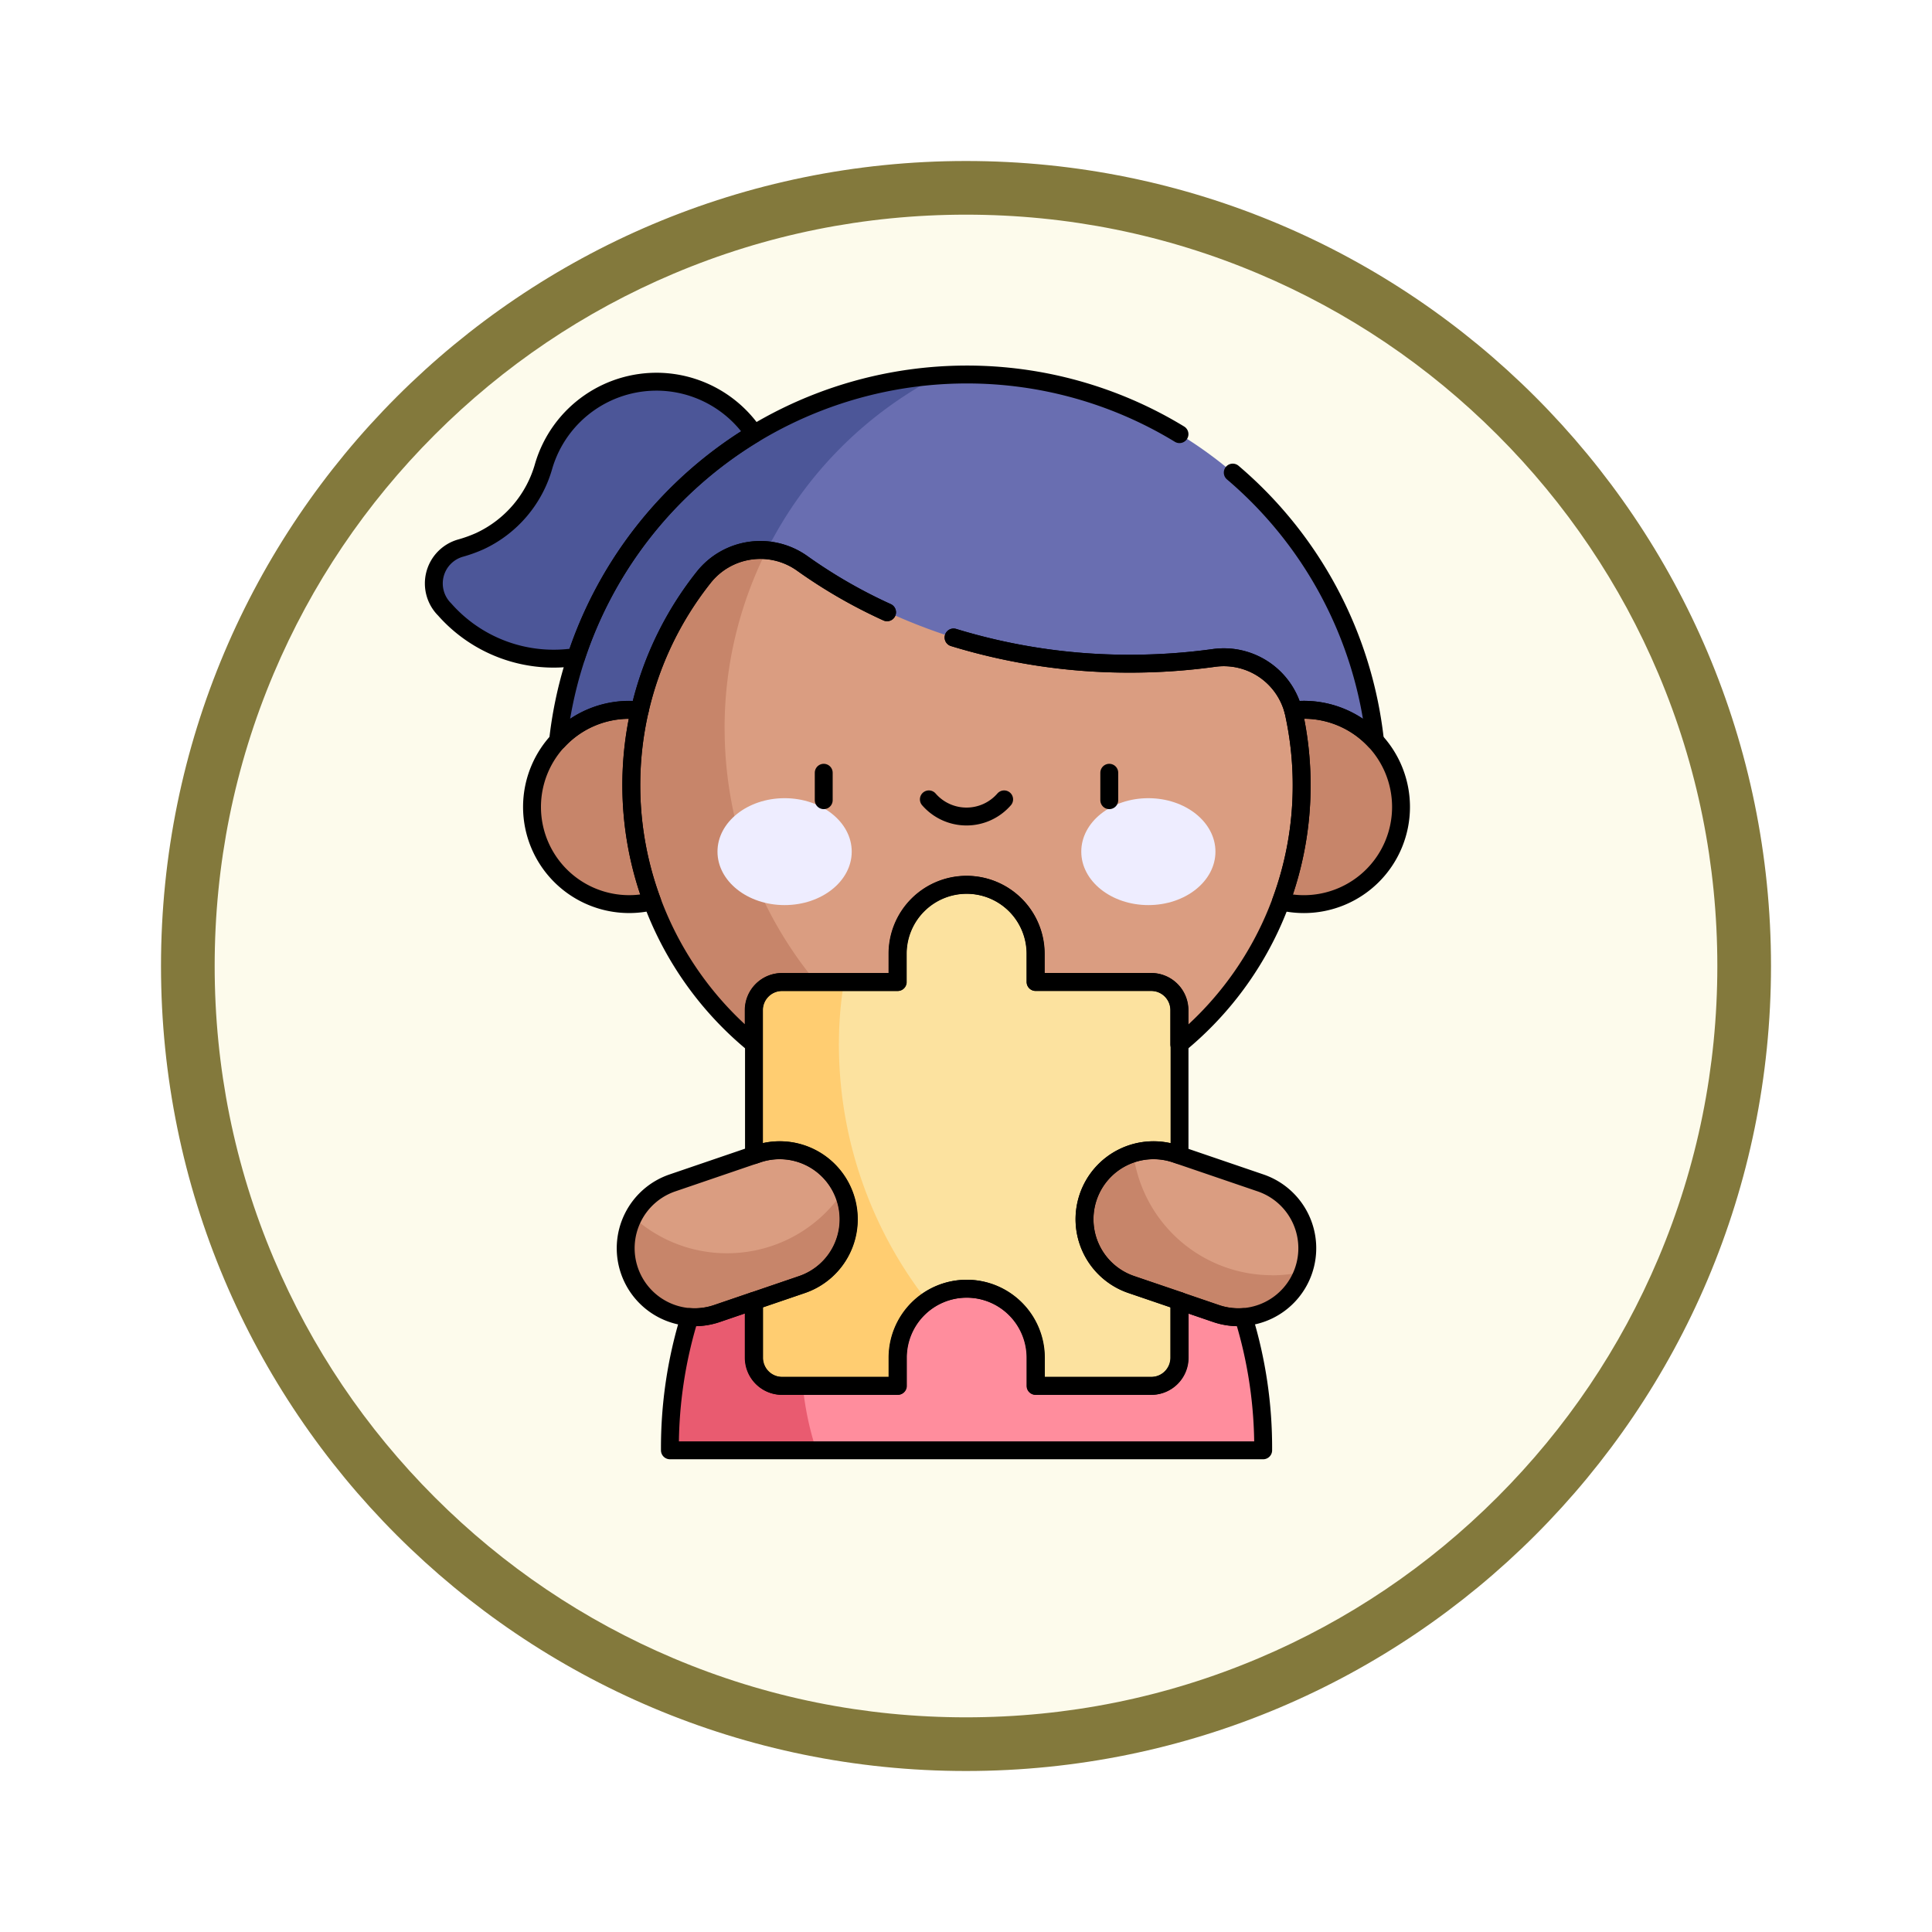 <svg xmlns="http://www.w3.org/2000/svg" xmlns:xlink="http://www.w3.org/1999/xlink" width="108" height="108" viewBox="0 0 108 108">
  <defs>
    <filter id="Trazado_904820" x="0" y="0" width="108" height="108" filterUnits="userSpaceOnUse">
      <feOffset dy="3" input="SourceAlpha"/>
      <feGaussianBlur stdDeviation="3" result="blur"/>
      <feFlood flood-opacity="0.161"/>
      <feComposite operator="in" in2="blur"/>
      <feComposite in="SourceGraphic"/>
    </filter>
    <clipPath id="clip-path">
      <path id="path165" d="M0-682.665H61.956v61.956H0Z" transform="translate(0 682.665)"/>
    </clipPath>
  </defs>
  <g id="Grupo_1209410" data-name="Grupo 1209410" transform="translate(-620 -1025.852)">
    <g id="Grupo_1209079" data-name="Grupo 1209079" transform="translate(629 1031.852)">
      <g id="Grupo_1207936" data-name="Grupo 1207936" transform="translate(0 0)">
        <g id="Grupo_1201662" data-name="Grupo 1201662">
          <g id="Grupo_1173585" data-name="Grupo 1173585">
            <g id="Grupo_1173428" data-name="Grupo 1173428">
              <g id="Grupo_1171958" data-name="Grupo 1171958">
                <g id="Grupo_1167341" data-name="Grupo 1167341">
                  <g id="Grupo_1166792" data-name="Grupo 1166792">
                    <g transform="matrix(1, 0, 0, 1, -9, -6)" filter="url(#Trazado_904820)">
                      <g id="Trazado_904820-2" data-name="Trazado 904820" transform="translate(9 6)" fill="#fdfbec">
                        <path d="M 45 88.5 C 39.127 88.5 33.43 87.35 28.068 85.082 C 22.889 82.891 18.236 79.755 14.241 75.759 C 10.245 71.764 7.109 67.111 4.918 61.932 C 2.65 56.57 1.5 50.873 1.5 45 C 1.5 39.127 2.65 33.43 4.918 28.068 C 7.109 22.889 10.245 18.236 14.241 14.241 C 18.236 10.245 22.889 7.109 28.068 4.918 C 33.43 2.65 39.127 1.5 45 1.5 C 50.873 1.5 56.57 2.65 61.932 4.918 C 67.111 7.109 71.764 10.245 75.759 14.241 C 79.755 18.236 82.891 22.889 85.082 28.068 C 87.35 33.43 88.5 39.127 88.5 45 C 88.5 50.873 87.35 56.57 85.082 61.932 C 82.891 67.111 79.755 71.764 75.759 75.759 C 71.764 79.755 67.111 82.891 61.932 85.082 C 56.57 87.35 50.873 88.5 45 88.5 Z" stroke="none"/>
                        <path d="M 45 3 C 39.329 3 33.829 4.11 28.653 6.299 C 23.652 8.415 19.16 11.443 15.302 15.302 C 11.443 19.16 8.415 23.652 6.299 28.653 C 4.11 33.829 3 39.329 3 45 C 3 50.671 4.11 56.171 6.299 61.347 C 8.415 66.348 11.443 70.84 15.302 74.698 C 19.16 78.557 23.652 81.585 28.653 83.701 C 33.829 85.89 39.329 87 45 87 C 50.671 87 56.171 85.89 61.347 83.701 C 66.348 81.585 70.84 78.557 74.698 74.698 C 78.557 70.84 81.585 66.348 83.701 61.347 C 85.89 56.171 87 50.671 87 45 C 87 39.329 85.89 33.829 83.701 28.653 C 81.585 23.652 78.557 19.16 74.698 15.302 C 70.84 11.443 66.348 8.415 61.347 6.299 C 56.171 4.11 50.671 3 45 3 M 45 0 C 69.853 0 90 20.147 90 45 C 90 69.853 69.853 90 45 90 C 20.147 90 -7.62939453125e-06 69.853 -7.62939453125e-06 45 C -7.62939453125e-06 20.147 20.147 0 45 0 Z" stroke="none" fill="#83793c"/>
                      </g>
                    </g>
                  </g>
                </g>
              </g>
            </g>
          </g>
        </g>
      </g>
    </g>
    <g id="g159" transform="translate(640.306 1728.539)">
      <g id="g161" transform="translate(0 -682.665)">
        <g id="g163" clip-path="url(#clip-path)">
          <g id="g169" transform="translate(17.141 48.942)">
            <path id="path171" d="M-332.25-121.287c0-7.808-3.293-12.106-3.293-12.106h-26.578s-3.293,4.3-3.293,12.106Z" transform="translate(365.414 133.393)" fill="#ff8d9d"/>
          </g>
          <g id="g173" transform="translate(10.752 0.908)">
            <path id="path175" d="M0-230.133A23,23,0,0,1,22.971-253.1a23,23,0,0,1,22.971,22.971Z" transform="translate(0 253.103)" fill="#696eb1"/>
          </g>
          <g id="g177" transform="translate(47.149 19.656)">
            <path id="path179" d="M-108.828-54.414a5.431,5.431,0,0,1-5.431,5.431,5.431,5.431,0,0,1-5.431-5.431,5.431,5.431,0,0,1,5.431-5.431,5.431,5.431,0,0,1,5.431,5.431" transform="translate(119.69 59.845)" fill="#c7856a"/>
          </g>
          <g id="g181" transform="translate(3.944 0.958)">
            <path id="path183" d="M-283.332,0a22.816,22.816,0,0,0-10.381,3.269A6.58,6.58,0,0,0-298.681.376a6.577,6.577,0,0,0-6.784,4.681,6.6,6.6,0,0,1-3.568,4.212,7.746,7.746,0,0,1-1.086.392,2.053,2.053,0,0,0-.889,3.428,8.132,8.132,0,0,0,7.354,2.654,22.881,22.881,0,0,0-1.149,7.178h9.675a22.391,22.391,0,0,1-.227-3.176A22.212,22.212,0,0,1-283.332,0" transform="translate(311.613)" fill="#4c5698"/>
          </g>
          <g id="g185" transform="translate(14.985 10.718)">
            <path id="path187" d="M-371.085-91.454a4.017,4.017,0,0,0-4.49-3.085,34.22,34.22,0,0,1-4.671.318,31.542,31.542,0,0,1-18.314-5.6,4.036,4.036,0,0,0-5.517.771,18.655,18.655,0,0,0-4.048,11.706,18.79,18.79,0,0,0,18.6,18.663A18.737,18.737,0,0,0-370.65-87.422a18.8,18.8,0,0,0-.435-4.031" transform="translate(408.125 100.582)" fill="#da9d81"/>
          </g>
          <g id="g189" transform="translate(9.433 10.719)">
            <path id="path191" d="M-107.864-100.017a22.119,22.119,0,0,1,2.358-9.967,4.029,4.029,0,0,0-3.524,1.512,18.662,18.662,0,0,0-3.576,7.443,5.5,5.5,0,0,0-.592-.033,5.431,5.431,0,0,0-5.431,5.431A5.431,5.431,0,0,0-113.2-90.2a5.439,5.439,0,0,0,1.285-.154A18.805,18.805,0,0,0-94.479-78.1a18.854,18.854,0,0,0,3.6-.32,22.222,22.222,0,0,1-16.983-21.593" transform="translate(118.63 110)" fill="#c7856a"/>
          </g>
          <g id="g193" transform="translate(19.803 24.597)">
            <path id="path195" d="M-75.171-29.931c0,1.65-1.68,2.988-3.752,2.988s-3.752-1.337-3.752-2.988,1.68-2.988,3.752-2.988,3.752,1.338,3.752,2.988" transform="translate(82.674 32.919)" fill="#eeedff"/>
          </g>
          <g id="g197" transform="translate(40.138 24.597)">
            <path id="path199" d="M0-29.931c0,1.65,1.68,2.988,3.752,2.988S7.5-28.281,7.5-29.931s-1.68-2.988-3.752-2.988S0-31.581,0-29.931" transform="translate(0 32.919)" fill="#eeedff"/>
          </g>
          <g id="g201" transform="translate(21.828 29.438)">
            <path id="path203" d="M-222.546-54.425h-6.462V-56a3.857,3.857,0,0,0-3.857-3.857A3.857,3.857,0,0,0-236.722-56v1.575h-6.462a1.575,1.575,0,0,0-1.575,1.575v19.429a1.575,1.575,0,0,0,1.575,1.575h6.462v-1.575a3.857,3.857,0,0,1,3.857-3.857,3.857,3.857,0,0,1,3.857,3.857v1.575h6.462a1.575,1.575,0,0,0,1.575-1.575V-52.85a1.575,1.575,0,0,0-1.575-1.575" transform="translate(244.759 59.857)" fill="#fce29f"/>
          </g>
          <g id="g205" transform="translate(17.141 48.942)">
            <path id="path207" d="M-73.749-69.2a16.511,16.511,0,0,1,1.5-6.908h-5.573s-3.293,4.3-3.293,12.106h8.194a16.557,16.557,0,0,1-.833-5.2" transform="translate(81.11 76.112)" fill="#e95b70"/>
          </g>
          <g id="g209" transform="translate(21.828 34.871)">
            <path id="path211" d="M-47.719-33.981a20.372,20.372,0,0,1,.284-3.392h-3.472A1.575,1.575,0,0,0-52.483-35.8v19.429a1.575,1.575,0,0,0,1.575,1.575h6.462v-1.575a3.852,3.852,0,0,1,1.658-3.168,23.316,23.316,0,0,1-4.933-14.444" transform="translate(52.483 37.373)" fill="#ffcd71"/>
          </g>
          <g id="g213" transform="translate(14.671 44.275)">
            <path id="path215" d="M-122.708-26.17h0a3.857,3.857,0,0,0-4.9-2.4l-4.74,1.618a3.857,3.857,0,0,0-2.4,4.9,3.857,3.857,0,0,0,4.9,2.4l4.74-1.618a3.857,3.857,0,0,0,2.4-4.9" transform="translate(134.956 28.782)" fill="#da9d81"/>
          </g>
          <g id="g217" transform="translate(40.317 44.275)">
            <path id="path219" d="M-2.083-26.17h0a3.857,3.857,0,0,1,4.9-2.4l4.74,1.618a3.857,3.857,0,0,1,2.4,4.9,3.857,3.857,0,0,1-4.9,2.4L.322-21.274a3.857,3.857,0,0,1-2.4-4.9" transform="translate(2.29 28.782)" fill="#da9d81"/>
          </g>
          <g id="g221" transform="translate(14.672 46.605)">
            <path id="path223" d="M-122.705-2.831c-.033-.1-.071-.19-.11-.283A7.811,7.811,0,0,1-129.287.318a7.79,7.79,0,0,1-5.249-2.024,3.845,3.845,0,0,0-.209,2.985,3.857,3.857,0,0,0,4.9,2.4l4.74-1.618A3.857,3.857,0,0,0-122.705-2.831Z" transform="translate(134.953 3.113)" fill="#c7856a"/>
          </g>
          <g id="g225" transform="translate(40.318 44.446)">
            <path id="path227" d="M-105-68.295a7.819,7.819,0,0,1-7.753-6.817,3.851,3.851,0,0,0-2.52,2.441h0a3.857,3.857,0,0,0,2.4,4.9l4.74,1.618a3.856,3.856,0,0,0,4.871-2.335,7.841,7.841,0,0,1-1.742.2" transform="translate(115.478 75.112)" fill="#c7856a"/>
          </g>
          <g id="g229" transform="translate(25.741 23.175)">
            <path id="path231" d="M0,0V1.534" transform="translate(0)" fill="none" stroke="#000" stroke-linecap="round" stroke-linejoin="round" stroke-miterlimit="10" stroke-width="1"/>
          </g>
          <g id="g233" transform="translate(41.703 23.175)">
            <path id="path235" d="M0,0V1.534" transform="translate(0)" fill="none" stroke="#000" stroke-linecap="round" stroke-linejoin="round" stroke-miterlimit="10" stroke-width="1"/>
          </g>
          <g id="g237" transform="translate(31.618 24.663)">
            <path id="path239" d="M0,0A2.784,2.784,0,0,0,2.1.959,2.783,2.783,0,0,0,4.208,0" fill="none" stroke="#000" stroke-linecap="round" stroke-linejoin="round" stroke-miterlimit="10" stroke-width="1"/>
          </g>
          <g id="g241" transform="translate(3.944 1.316)">
            <path id="path243" d="M-179.325-29.151a6.58,6.58,0,0,0-4.968-2.892,6.577,6.577,0,0,0-6.784,4.681,6.6,6.6,0,0,1-3.568,4.212,7.746,7.746,0,0,1-1.086.392,2.053,2.053,0,0,0-.889,3.428,8.131,8.131,0,0,0,7.354,2.654A23.085,23.085,0,0,1-179.325-29.151Z" transform="translate(197.224 32.06)" fill="none" stroke="#000" stroke-linecap="round" stroke-linejoin="round" stroke-miterlimit="10" stroke-width="1"/>
          </g>
          <g id="g245" transform="translate(10.887 0.908)">
            <path id="path247" d="M-348.053-33.4a22.828,22.828,0,0,0-11.905-3.334,23,23,0,0,0-22.835,20.483,5.415,5.415,0,0,1,3.977-1.734,5.471,5.471,0,0,1,.592.033,18.663,18.663,0,0,1,3.577-7.443,4.036,4.036,0,0,1,5.517-.771,28.431,28.431,0,0,0,4.731,2.725" transform="translate(382.794 36.739)" fill="none" stroke="#000" stroke-linecap="round" stroke-linejoin="round" stroke-miterlimit="10" stroke-width="1"/>
          </g>
          <g id="g249" transform="translate(33 6.397)">
            <path id="path251" d="M0-92.356a33.464,33.464,0,0,0,9.864,1.464,34.222,34.222,0,0,0,4.671-.318,4.02,4.02,0,0,1,4.451,2.928,5.483,5.483,0,0,1,.595-.033,5.415,5.415,0,0,1,3.977,1.734,22.953,22.953,0,0,0-7.952-14.994" transform="translate(0 101.574)" fill="none" stroke="#000" stroke-linecap="round" stroke-linejoin="round" stroke-miterlimit="10" stroke-width="1"/>
          </g>
          <g id="g253" transform="translate(9.433 19.656)">
            <path id="path255" d="M-55.627-43.041a18.792,18.792,0,0,1,.471-4.263,5.47,5.47,0,0,0-.592-.033,5.431,5.431,0,0,0-5.431,5.431,5.431,5.431,0,0,0,5.431,5.431,5.439,5.439,0,0,0,1.285-.154A18.569,18.569,0,0,1-55.627-43.041Z" transform="translate(61.18 47.337)" fill="none" stroke="#000" stroke-linecap="round" stroke-linejoin="round" stroke-miterlimit="10" stroke-width="1"/>
          </g>
          <g id="g257" transform="translate(51.305 19.656)">
            <path id="path259" d="M-12.777,0a5.513,5.513,0,0,0-.595.033c.014.052.027.1.039.158A18.8,18.8,0,0,1-12.9,4.222a18.7,18.7,0,0,1-1.154,6.489,5.442,5.442,0,0,0,1.275.152A5.431,5.431,0,0,0-7.345,5.431,5.431,5.431,0,0,0-12.777,0Z" transform="translate(14.052)" fill="none" stroke="#000" stroke-linecap="round" stroke-linejoin="round" stroke-miterlimit="10" stroke-width="1"/>
          </g>
          <g id="g261" transform="translate(14.985 10.718)">
            <path id="path263" d="M-143.218-34.891a28.437,28.437,0,0,1-4.731-2.725,4.037,4.037,0,0,0-5.517.771,18.655,18.655,0,0,0-4.048,11.706,18.722,18.722,0,0,0,6.843,14.377v-1.884a1.575,1.575,0,0,1,1.575-1.575h6.462V-15.8a3.857,3.857,0,0,1,3.857-3.857h0a3.857,3.857,0,0,1,3.857,3.857v1.575h6.462a1.575,1.575,0,0,1,1.575,1.575v1.911a18.7,18.7,0,0,0,6.843-14.478,18.805,18.805,0,0,0-.435-4.031,4.017,4.017,0,0,0-4.49-3.085,34.239,34.239,0,0,1-4.671.318,33.462,33.462,0,0,1-9.864-1.464" transform="translate(157.513 38.374)" fill="none" stroke="#000" stroke-linecap="round" stroke-linejoin="round" stroke-miterlimit="10" stroke-width="1"/>
          </g>
          <g id="g265" transform="translate(17.141 52.017)">
            <path id="path267" d="M-305.853-13.864l-2.053-.7v3.174a1.575,1.575,0,0,1-1.575,1.575h-6.462v-1.575a3.857,3.857,0,0,0-3.857-3.857,3.857,3.857,0,0,0-3.857,3.857v1.575h-6.462a1.575,1.575,0,0,1-1.575-1.575v-3.174l-2.053.7a3.843,3.843,0,0,1-1.533.2,24.753,24.753,0,0,0-1.1,7.45h33.163a24.755,24.755,0,0,0-1.1-7.45A3.844,3.844,0,0,1-305.853-13.864Z" transform="translate(336.382 15.248)" fill="none" stroke="#000" stroke-linecap="round" stroke-linejoin="round" stroke-miterlimit="10" stroke-width="1"/>
          </g>
          <g id="g269" transform="translate(14.671 44.275)">
            <path id="path271" d="M-122.708-26.17h0a3.857,3.857,0,0,0-4.9-2.4l-4.74,1.618a3.857,3.857,0,0,0-2.4,4.9,3.857,3.857,0,0,0,4.9,2.4l4.74-1.618A3.857,3.857,0,0,0-122.708-26.17Z" transform="translate(134.956 28.782)" fill="none" stroke="#000" stroke-linecap="round" stroke-linejoin="round" stroke-miterlimit="10" stroke-width="1"/>
          </g>
          <g id="g273" transform="translate(21.828 29.438)">
            <path id="path275" d="M-211.408-223.866a3.857,3.857,0,0,1-2.4-4.9,3.857,3.857,0,0,1,4.9-2.4l.2.067v-8.1a1.575,1.575,0,0,0-1.575-1.575h-6.462v-1.575a3.857,3.857,0,0,0-3.857-3.857h0a3.857,3.857,0,0,0-3.857,3.857v1.575h-6.462a1.575,1.575,0,0,0-1.575,1.575v8.1l.195-.067a3.857,3.857,0,0,1,4.9,2.4,3.857,3.857,0,0,1-2.4,4.9l-2.687.917v3.174a1.575,1.575,0,0,0,1.575,1.575h6.462v-1.575a3.857,3.857,0,0,1,3.857-3.857,3.857,3.857,0,0,1,3.857,3.857v1.575h6.462a1.575,1.575,0,0,0,1.575-1.575v-3.174Z" transform="translate(232.51 246.211)" fill="none" stroke="#000" stroke-linecap="round" stroke-linejoin="round" stroke-miterlimit="10" stroke-width="1"/>
          </g>
          <g id="g277" transform="translate(40.317 44.275)">
            <path id="path279" d="M-2.083-26.17h0a3.857,3.857,0,0,1,4.9-2.4l4.74,1.618a3.857,3.857,0,0,1,2.4,4.9,3.857,3.857,0,0,1-4.9,2.4L.322-21.274A3.857,3.857,0,0,1-2.083-26.17Z" transform="translate(2.29 28.782)" fill="none" stroke="#000" stroke-linecap="round" stroke-linejoin="round" stroke-miterlimit="10" stroke-width="1"/>
          </g>
        </g>
      </g>
    </g>
  </g>
</svg>
